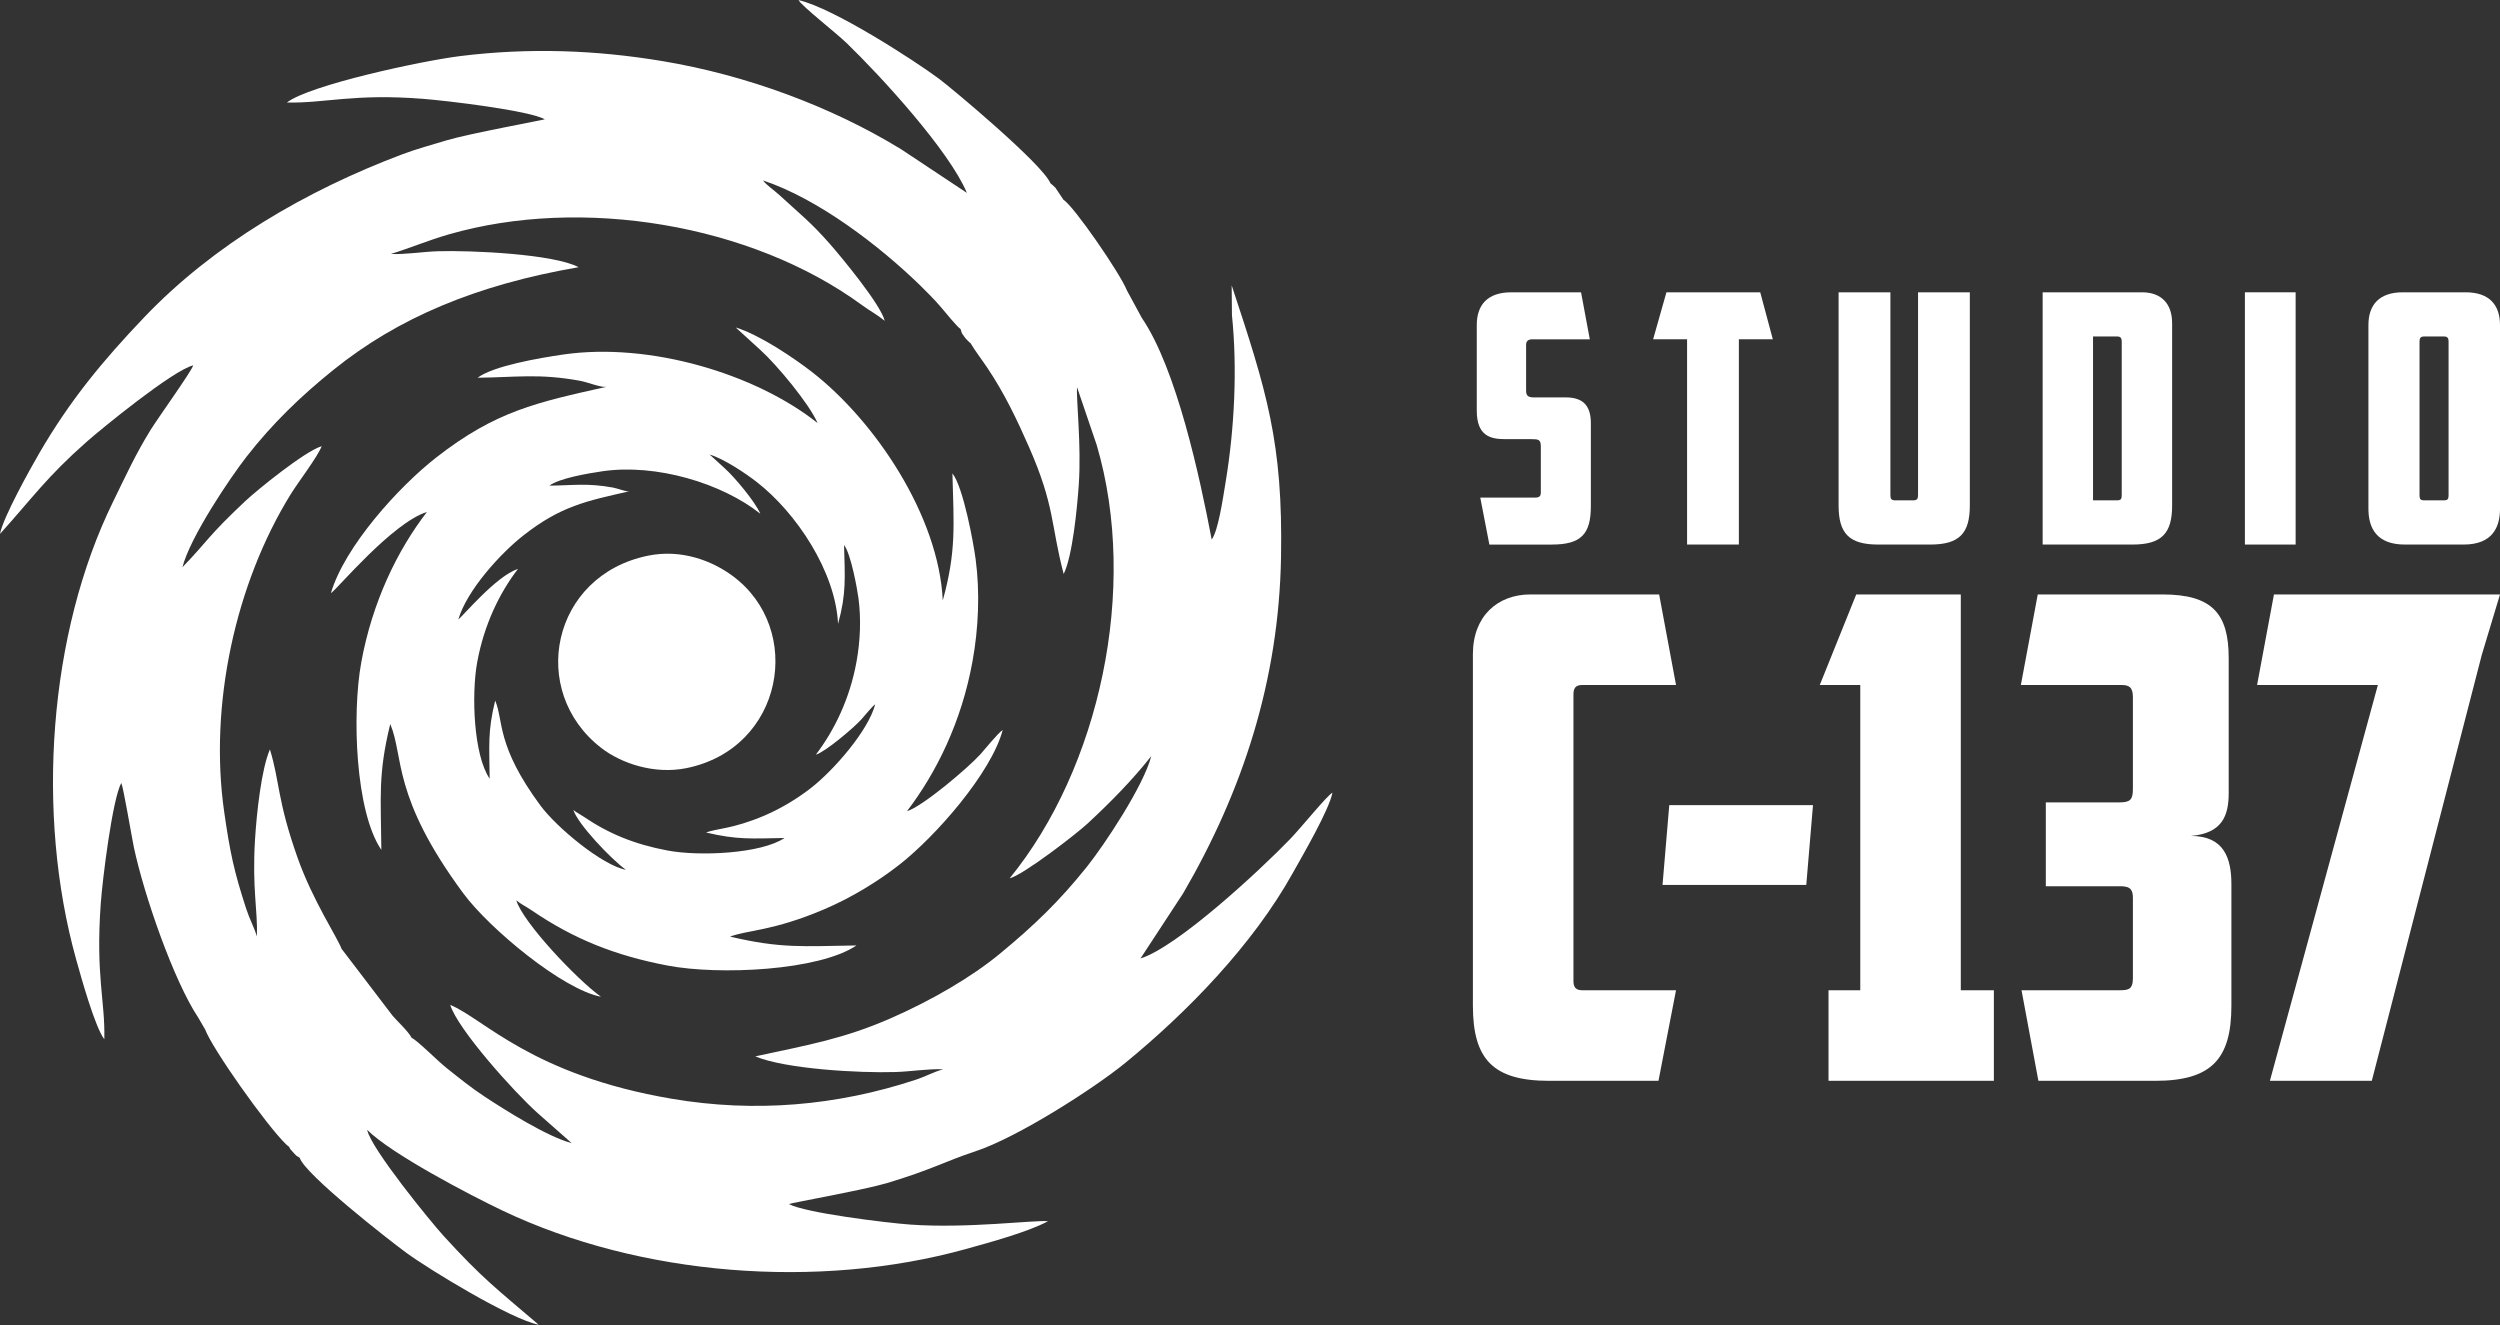 <svg width="100" height="53" viewBox="0 0 100 53" fill="none" xmlns="http://www.w3.org/2000/svg">
<rect x="0" y="0" width="100" height="53" fill="#333333" stroke="none"/>
<g clip-path="url(#clip0)">
<path fill-rule="evenodd" clip-rule="evenodd" d="M8.198 41.159C8.468 41.918 10.651 45.007 11.443 45.773C11.452 45.782 11.473 45.8 11.481 45.807L11.557 45.866C11.654 46.015 11.545 45.898 11.721 46.087C11.92 46.299 11.783 46.173 11.988 46.31C12.19 46.967 15.513 49.567 16.244 50.105C17.14 50.765 20.445 52.782 21.545 52.987C19.863 51.55 19.307 51.148 17.751 49.444C17.247 48.893 14.832 45.937 14.687 45.195C15.655 46.159 18.792 47.801 20.113 48.429C25.589 51.032 32.717 51.603 38.636 49.961C39.623 49.687 41.141 49.272 41.921 48.848C41.351 48.798 38.686 49.147 36.409 48.983C35.449 48.913 32.204 48.516 31.557 48.162C31.659 48.113 34.57 47.596 35.477 47.324C37.283 46.782 37.824 46.444 39.001 46.058C40.714 45.496 43.788 43.516 45.005 42.521C47.473 40.504 50.103 37.81 51.713 34.918C52.097 34.23 53.166 32.401 53.298 31.706C53.07 31.833 52.045 33.107 51.605 33.562C50.383 34.83 47.09 37.88 45.62 38.338L47.328 35.73C49.718 31.623 51.154 27.206 51.241 22.297C51.323 17.687 50.665 15.647 49.267 11.413L49.278 12.611C49.498 14.744 49.378 17.133 49.031 19.246C48.909 19.989 48.728 21.229 48.468 21.582C47.998 19.113 47.064 14.754 45.674 12.718L45.077 11.618C44.805 10.929 42.942 8.232 42.54 7.992L42.216 7.509C42.198 7.491 42.139 7.435 42.121 7.419L42.015 7.327C41.703 6.562 38.023 3.491 37.547 3.14C36.541 2.398 33.352 0.331 31.941 0.003C32.064 0.238 33.435 1.309 33.86 1.718C35.218 3.028 37.969 6.024 38.676 7.716L36.045 5.97C33.261 4.266 29.867 3.005 26.497 2.444C23.842 2.001 21.167 1.902 18.418 2.242C16.868 2.433 12.367 3.405 11.478 4.1C12.976 4.138 14.15 3.733 16.931 3.954C17.887 4.029 21.181 4.422 21.792 4.773C21.741 4.797 18.712 5.356 17.873 5.611C17.279 5.792 16.666 5.955 16.09 6.173C12.239 7.623 8.544 9.781 5.768 12.692C4.126 14.414 2.805 16.002 1.573 18.125C1.222 18.731 0.129 20.679 -0.001 21.358C1.307 19.909 1.864 19.085 3.469 17.669C4.026 17.177 6.916 14.808 7.729 14.614C7.667 14.845 6.308 16.737 6.021 17.201C5.417 18.178 5.018 19.059 4.528 20.058C1.935 25.343 1.43 32.561 3.041 38.358C3.255 39.129 3.805 41.097 4.173 41.571C4.208 40.003 3.823 39.048 4.03 36.144C4.101 35.154 4.499 31.953 4.852 31.318C4.935 31.488 5.274 33.511 5.356 33.896C5.766 35.822 6.95 39.235 7.934 40.712L8.196 41.162L8.198 41.159ZM16.468 41.517C16.336 41.254 15.872 40.83 15.704 40.629L13.661 37.95C13.516 37.536 12.504 36.012 11.904 34.313C11.082 31.988 11.2 31.301 10.797 29.977C10.452 30.764 10.264 32.562 10.202 33.559C10.08 35.558 10.312 36.386 10.277 37.459C10.159 37.072 9.987 36.777 9.849 36.353C9.362 34.86 9.203 34.112 8.968 32.479C8.356 28.223 9.409 23.357 11.631 19.765C11.934 19.276 12.707 18.27 12.867 17.847C12.18 18.056 10.274 19.61 9.809 20.046C8.313 21.451 8.326 21.623 7.298 22.689C7.601 21.485 9.216 19.095 9.865 18.264C10.886 16.954 12.028 15.847 13.341 14.791C15.921 12.715 19.044 11.395 23.144 10.688C22.148 10.159 18.852 10.01 17.525 10.049C16.904 10.068 16.208 10.187 15.634 10.158C16.379 9.932 17.12 9.615 17.956 9.374C23.261 7.844 30.047 8.958 34.478 12.203C34.8 12.438 35.109 12.601 35.388 12.832C35.232 12.182 33.642 10.267 33.217 9.782C32.407 8.86 31.994 8.558 31.178 7.804C30.979 7.619 30.636 7.388 30.524 7.218C32.736 7.957 35.166 9.824 36.792 11.401C37.047 11.648 37.404 12.01 37.651 12.301C37.812 12.49 38.277 13.067 38.422 13.161C38.502 13.402 38.435 13.269 38.576 13.473C38.61 13.524 38.65 13.564 38.691 13.607C38.82 13.741 38.74 13.657 38.82 13.723C39.023 14.064 39.252 14.352 39.498 14.72C40.17 15.719 40.677 16.778 41.167 17.896C42.201 20.256 42.026 20.974 42.547 22.96C42.899 22.247 43.085 20.342 43.151 19.39C43.26 17.815 43.043 15.96 43.082 15.489L43.868 17.8C45.558 23.538 43.978 30.734 40.386 35.133C40.935 34.997 43.059 33.355 43.508 32.937C44.44 32.071 45.289 31.209 46.051 30.244C45.746 31.438 44.159 33.816 43.483 34.662C42.361 36.066 41.356 37.023 40.011 38.136C38.849 39.096 37.248 40.021 35.648 40.723C33.764 41.549 32.364 41.789 30.212 42.255C31.401 42.757 34.351 42.928 35.828 42.881C36.427 42.863 37.171 42.741 37.727 42.773C37.34 42.876 37.045 43.053 36.623 43.192C33.472 44.231 30.198 44.514 26.885 43.953C21.262 43.001 19.34 40.736 18.009 40.197C18.31 41.166 20.549 43.67 21.514 44.531L22.867 45.724C21.887 45.472 20.159 44.373 19.402 43.876C18.831 43.501 18.367 43.12 17.872 42.728C17.516 42.447 16.665 41.588 16.468 41.517V41.517Z" fill="white"/>
<path fill-rule="evenodd" clip-rule="evenodd" d="M28.383 18.179L28.99 18.733C29.401 19.103 30.21 20.077 30.414 20.551C28.879 19.33 26.247 18.537 24.1 18.85C23.517 18.935 22.37 19.13 21.976 19.426C22.931 19.416 23.492 19.316 24.516 19.502C24.727 19.541 25.036 19.677 25.178 19.651C23.445 20.041 22.433 20.248 20.951 21.405C20.015 22.135 18.674 23.615 18.334 24.775C18.485 24.682 19.85 23.032 20.719 22.758C19.982 23.711 19.359 24.997 19.087 26.494C18.855 27.771 18.939 30.199 19.586 31.147C19.576 29.841 19.499 29.277 19.807 28.022C20.15 28.839 19.841 29.817 21.619 32.224C22.27 33.103 24.091 34.614 25.038 34.793C24.441 34.367 23.099 32.944 22.936 32.4C23.059 32.5 23.172 32.549 23.324 32.653C24.364 33.36 25.391 33.772 26.693 34.019C27.97 34.263 30.451 34.148 31.38 33.52C30.049 33.541 29.502 33.598 28.241 33.3C28.672 33.136 29.301 33.164 30.569 32.627C31.264 32.331 31.917 31.925 32.431 31.526C33.348 30.813 34.73 29.231 35.009 28.172C34.892 28.247 34.571 28.648 34.457 28.773C34.139 29.125 33.006 30.079 32.634 30.187C33.365 29.226 33.99 27.968 34.262 26.46C34.409 25.648 34.449 24.763 34.339 23.933C34.289 23.554 34.036 22.149 33.762 21.8C33.795 23.084 33.86 23.739 33.522 24.955C33.422 22.855 31.843 20.5 30.267 19.278C29.832 18.941 28.979 18.362 28.384 18.18L28.383 18.179ZM29.43 13.1L30.409 13.993C31.072 14.59 32.376 16.158 32.703 16.922C30.229 14.955 25.99 13.678 22.528 14.181C21.588 14.318 19.741 14.633 19.105 15.109C20.646 15.094 21.548 14.931 23.199 15.231C23.537 15.294 24.037 15.512 24.265 15.471C21.472 16.099 19.841 16.433 17.453 18.297C15.945 19.474 13.784 21.859 13.236 23.727C13.478 23.578 15.679 20.92 17.079 20.477C15.893 22.013 14.889 24.084 14.45 26.498C14.076 28.555 14.211 32.467 15.254 33.995C15.238 31.89 15.114 30.983 15.61 28.96C16.164 30.277 15.666 31.853 18.53 35.731C19.578 37.15 22.513 39.583 24.039 39.87C23.078 39.184 20.914 36.891 20.652 36.014C20.852 36.175 21.031 36.254 21.277 36.421C22.953 37.562 24.608 38.224 26.706 38.623C28.764 39.015 32.763 38.83 34.259 37.818C32.113 37.851 31.233 37.944 29.202 37.464C29.896 37.201 30.91 37.246 32.953 36.378C34.073 35.903 35.126 35.248 35.954 34.604C37.431 33.456 39.658 30.906 40.108 29.2C39.92 29.32 39.401 29.966 39.217 30.17C38.705 30.735 36.879 32.274 36.28 32.447C37.459 30.9 38.464 28.872 38.902 26.443C39.139 25.133 39.203 23.708 39.026 22.371C38.946 21.761 38.538 19.496 38.097 18.934C38.152 21.005 38.256 22.059 37.711 24.018C37.55 20.634 35.004 16.838 32.466 14.869C31.765 14.326 30.39 13.393 29.432 13.1H29.43Z" fill="white"/>
<path fill-rule="evenodd" clip-rule="evenodd" d="M25.922 22.227C27.263 21.953 28.49 22.436 29.302 23.035C32.185 25.162 31.342 29.931 27.465 30.724C26.172 30.988 24.849 30.536 24.047 29.915C21.116 27.645 22.053 23.017 25.922 22.227V22.227Z" fill="white"/>
<path d="M62.08 21.782C63.242 21.782 63.634 21.364 63.634 20.251V16.925C63.634 16.174 63.27 15.896 62.626 15.896H61.352C61.142 15.896 61.044 15.84 61.044 15.631V13.794C61.044 13.642 61.128 13.572 61.297 13.572H63.592L63.242 11.693H60.443C59.49 11.693 59.071 12.208 59.071 13.001V16.424C59.071 17.426 59.603 17.566 60.205 17.566H61.255C61.535 17.566 61.633 17.58 61.633 17.858V19.695C61.633 19.848 61.576 19.904 61.395 19.904H59.211L59.575 21.783H62.081L62.08 21.782Z" fill="white"/>
<path d="M66.657 11.692L66.125 13.571H67.483V21.782H69.555V13.571H70.913L70.409 11.692H66.657Z" fill="white"/>
<path d="M77.211 21.782C78.373 21.782 78.793 21.336 78.793 20.223V11.692H76.722V19.792C76.722 19.945 76.694 20.014 76.526 20.014H75.812C75.644 20.014 75.616 19.945 75.616 19.792V11.692H73.544V20.223C73.544 21.337 73.964 21.782 75.126 21.782H77.212H77.211Z" fill="white"/>
<path d="M84.686 13.459C84.826 13.459 84.869 13.529 84.869 13.654V19.805C84.869 19.959 84.841 20.014 84.673 20.014H83.721V13.459H84.686ZM86.884 12.916C86.884 12.179 86.478 11.692 85.681 11.692H81.706V21.782H85.303C86.465 21.782 86.885 21.336 86.885 20.223V12.917L86.884 12.916Z" fill="white"/>
<path d="M89.796 21.782H91.825V11.692H89.796V21.782Z" fill="white"/>
<path d="M97.76 13.459C97.901 13.459 97.943 13.529 97.943 13.654V19.805C97.943 19.959 97.915 20.014 97.747 20.014H96.977C96.809 20.014 96.781 19.959 96.781 19.805V13.654C96.781 13.529 96.823 13.459 96.963 13.459H97.761H97.76ZM100 13C100 12.207 99.58 11.692 98.628 11.692H96.109C95.156 11.692 94.737 12.207 94.737 13V20.348C94.737 21.114 95.058 21.782 96.193 21.782H98.545C99.678 21.782 100.001 21.114 100.001 20.348V13H100Z" fill="white"/>
<path d="M66.339 43.233L67.041 39.61H63.289C63.019 39.61 62.938 39.476 62.938 39.235V27.776C62.938 27.534 63.018 27.4 63.289 27.4H67.041L66.366 23.778H61.211C59.915 23.778 58.916 24.637 58.916 26.166V40.228C58.916 42.375 59.726 43.233 61.966 43.233H66.339V43.233Z" fill="white"/>
<path d="M66.501 35.397H72.251L72.52 32.204H66.771L66.501 35.397Z" fill="white"/>
<path d="M72.791 27.4H74.411V39.611H73.141V43.233H79.755V39.611H78.432V23.778H74.249L72.791 27.4Z" fill="white"/>
<path d="M81.51 23.778L80.835 27.4H84.857C85.154 27.4 85.316 27.481 85.316 27.883V31.559C85.316 31.988 85.208 32.096 84.775 32.096H81.833V35.45H84.83C85.261 35.45 85.316 35.639 85.316 35.934V39.127C85.316 39.583 85.126 39.61 84.775 39.61H80.861L81.536 43.233H86.206C88.446 43.233 89.256 42.374 89.256 40.228V35.37C89.256 34.323 88.959 33.438 87.636 33.438C88.905 33.331 89.148 32.606 89.148 31.721V26.327C89.148 24.556 88.5 23.778 86.503 23.778H81.509H81.51Z" fill="white"/>
<path d="M90.283 27.4H95.115L90.796 43.233H94.872L99.272 26.193L100 23.778H90.958L90.283 27.4Z" fill="white"/>
</g>
<defs>
<clipPath id="clip0">
<rect width="100" height="52.985" fill="white"/>
</clipPath>
</defs>
</svg>
